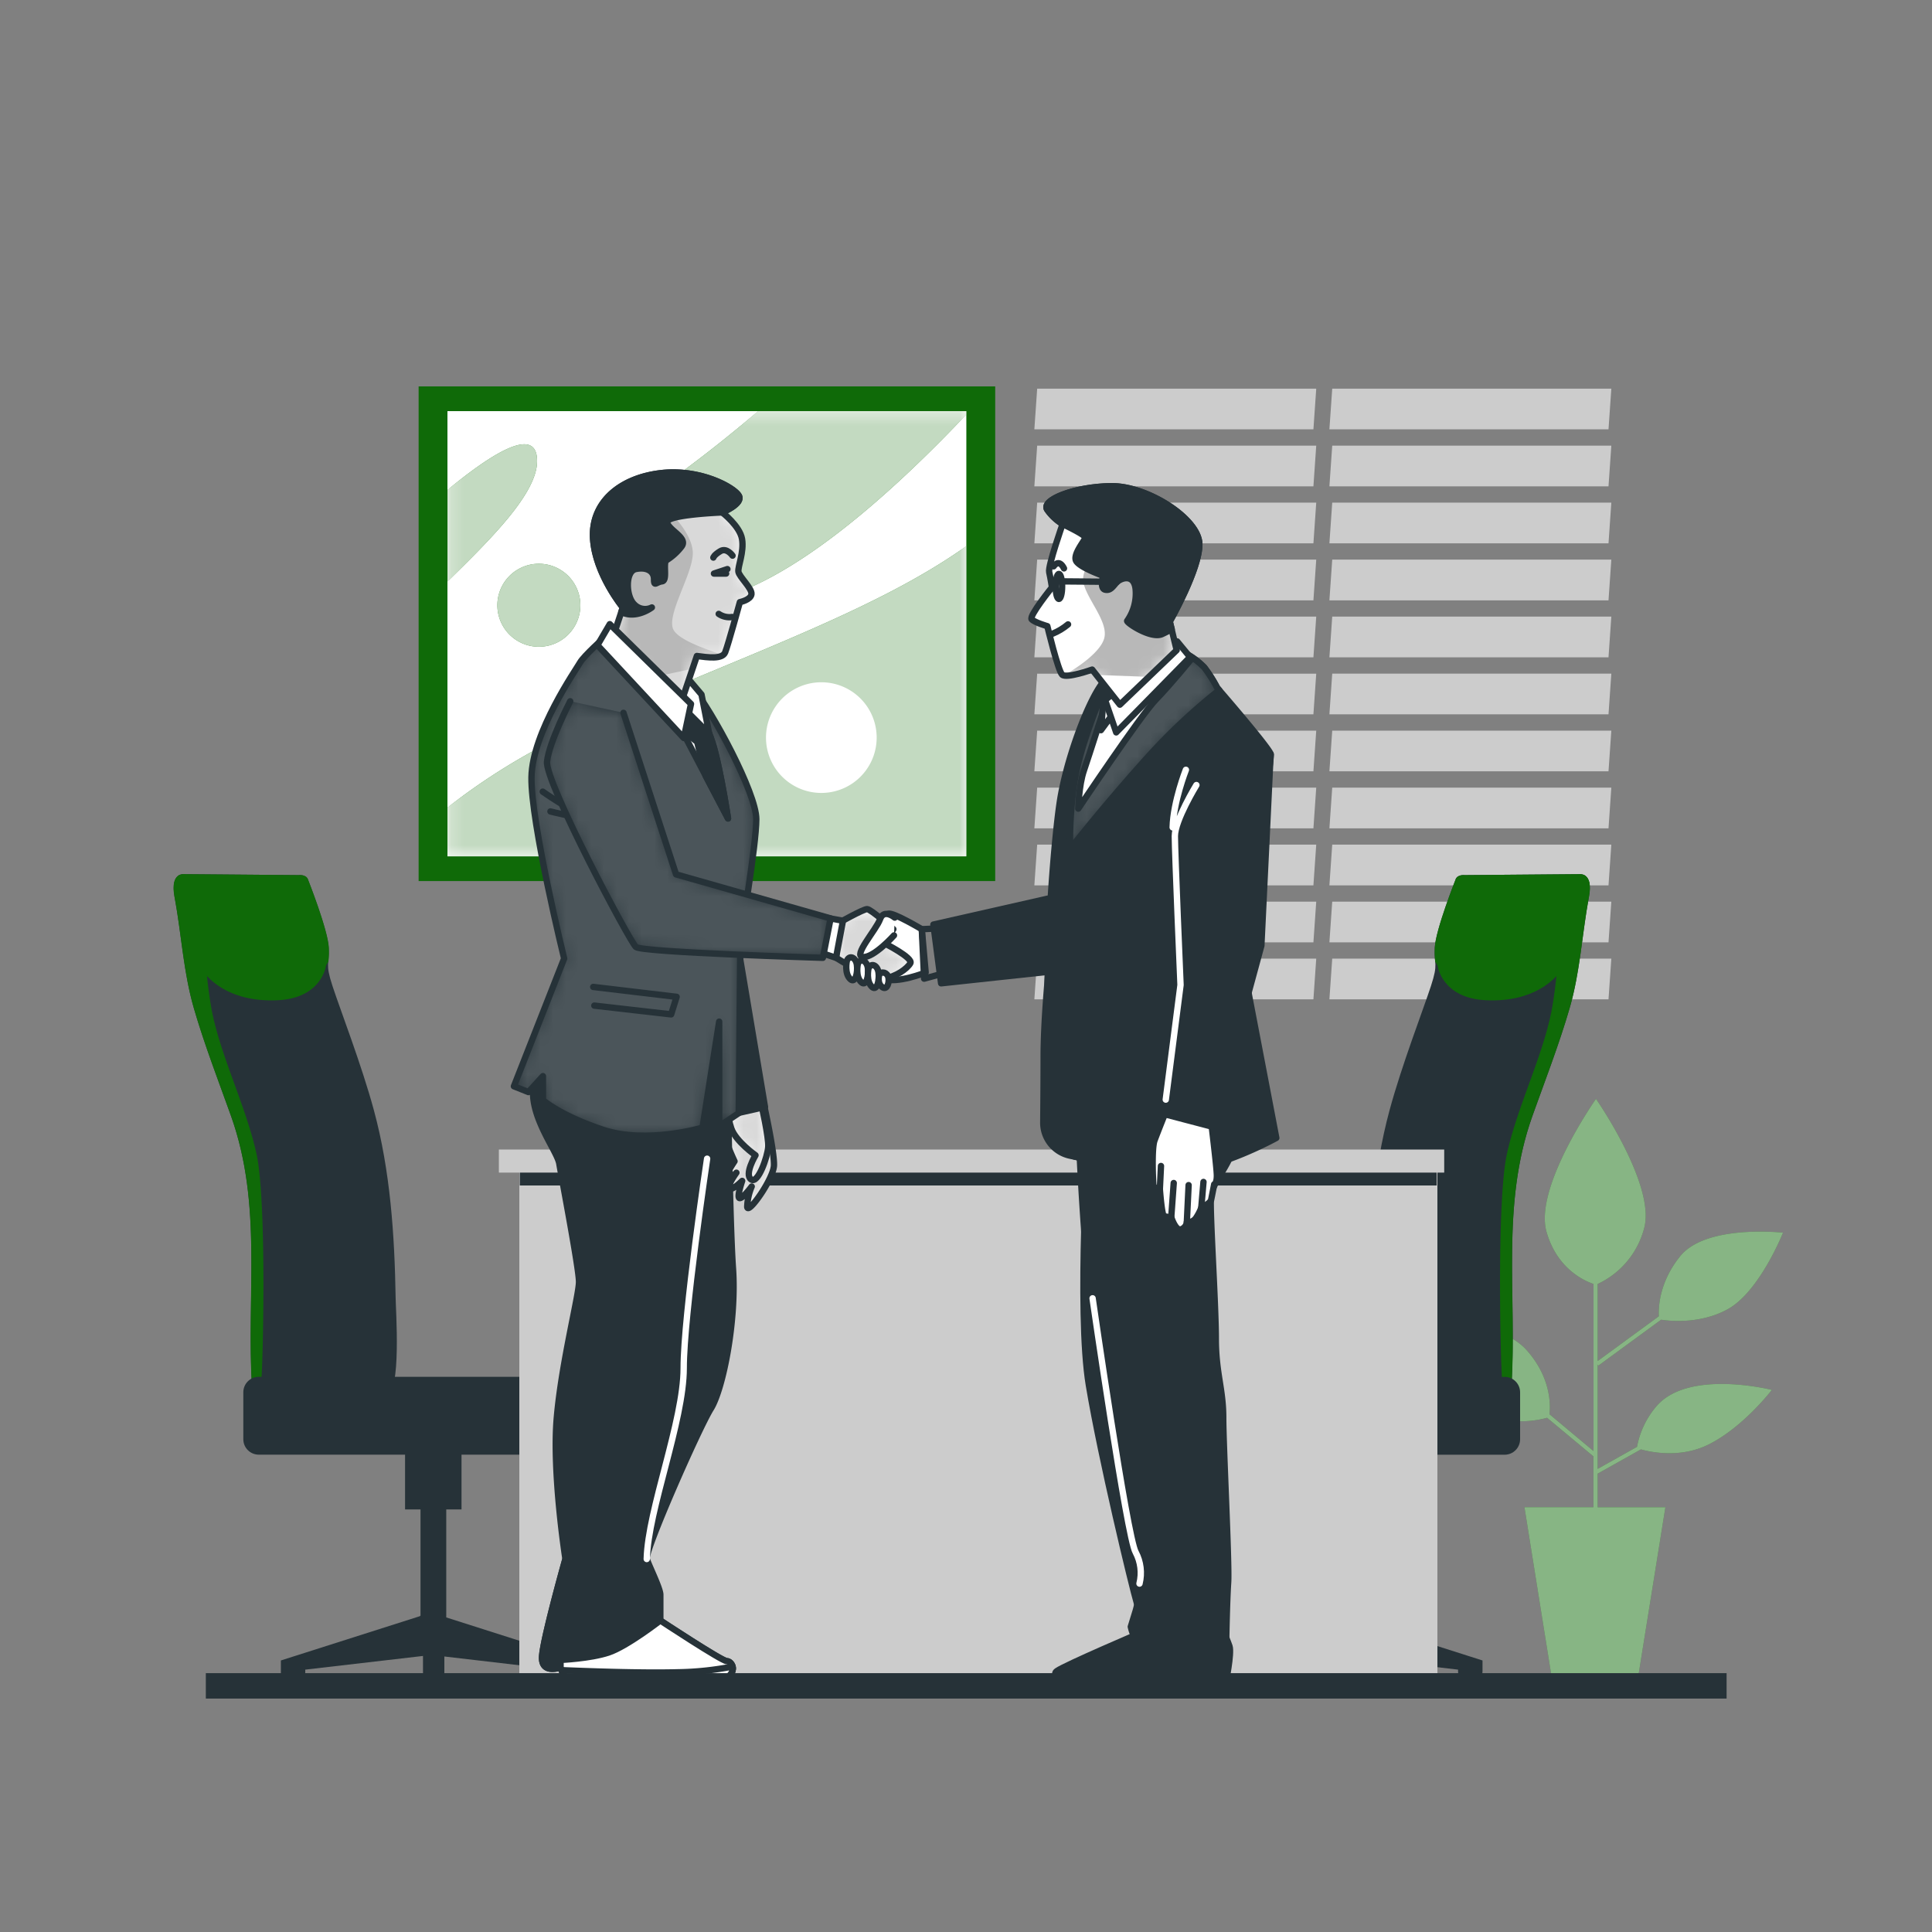 <svg width="152" height="152" fill="none" xmlns="http://www.w3.org/2000/svg"><rect width="100%" height="100%" fill="#808080" stroke="none"/><path d="M103.333 33.777H81.378l.222-3.2h21.955l-.222 3.2ZM103.333 38.262H81.378l.222-3.202h21.955l-.222 3.202ZM103.333 42.748H81.378l.222-3.204h21.955l-.222 3.204ZM103.333 47.233H81.378l.222-3.205h21.955l-.222 3.205ZM103.333 51.716H81.378l.222-3.204h21.955l-.222 3.204ZM103.333 56.2H81.378L81.6 53h21.955l-.222 3.201ZM103.333 60.684H81.378l.222-3.2h21.955l-.222 3.2ZM103.333 65.171H81.378l.222-3.204h21.955l-.222 3.204ZM103.333 69.655H81.378l.222-3.204h21.955l-.222 3.204ZM103.333 74.14H81.378l.222-3.204h21.955l-.222 3.204ZM103.333 78.623H81.378l.222-3.204h21.955l-.222 3.204ZM126.549 33.777h-21.958l.222-3.2h21.958l-.222 3.2ZM126.549 38.262h-21.958l.222-3.202h21.958l-.222 3.202ZM126.549 42.748h-21.958l.222-3.204h21.958l-.222 3.204ZM126.549 47.233h-21.958l.222-3.205h21.958l-.222 3.205ZM126.549 51.716h-21.958l.222-3.204h21.958l-.222 3.204ZM126.549 56.2h-21.958l.222-3.201h21.958l-.222 3.201ZM126.549 60.684h-21.958l.222-3.2h21.958l-.222 3.2ZM126.549 65.171h-21.958l.222-3.204h21.958l-.222 3.204ZM126.549 69.655h-21.958l.222-3.204h21.958l-.222 3.204ZM126.549 74.14h-21.958l.222-3.204h21.958l-.222 3.204ZM126.549 78.623h-21.958l.222-3.204h21.958l-.222 3.204Z" fill="#CCC"/><path d="M78.298 30.4H32.935v38.918h45.363V30.4Z" fill="#0F6A08"/><path d="M76.027 32.346H35.203v35.027h40.824V32.346Z" fill="#fff"/><mask id="a" style="mask-type:luminance" maskUnits="userSpaceOnUse" x="35" y="32" width="42" height="36"><path d="M76.027 32.346H35.203v35.027h40.824V32.346Z" fill="#fff"/></mask><g mask="url(#a)"><path d="M76.027 42.965c-7.341 5.223-17.857 8.688-30.056 14.133a50.253 50.253 0 0 0-10.768 6.438v3.84h40.824V42.965ZM76.027 32.346H59.645a110.37 110.37 0 0 1-6.527 5.168c-9.324 6.837-5.284 13.68 5.907 8.7 5.742-2.55 12.135-8.457 17.002-13.604v-.264ZM42.256 36.274c0-2.855-3.554-.608-7.038 2.261v7.208c3.39-3.326 7.038-6.916 7.038-9.47ZM45.66 47.618a3.265 3.265 0 1 1-6.53 0 3.265 3.265 0 0 1 6.53 0Z" fill="#0F6A08"/><path opacity=".75" d="M76.027 42.965c-7.341 5.223-17.857 8.688-30.056 14.133a50.253 50.253 0 0 0-10.768 6.438v3.84h40.824V42.965ZM76.027 32.346H59.645a110.37 110.37 0 0 1-6.527 5.168c-9.324 6.837-5.284 13.68 5.907 8.7 5.742-2.55 12.135-8.457 17.002-13.604v-.264ZM42.256 36.274c0-2.855-3.554-.608-7.038 2.261v7.208c3.39-3.326 7.038-6.916 7.038-9.47ZM45.66 47.618a3.265 3.265 0 1 1-6.53 0 3.265 3.265 0 0 1 6.53 0Z" fill="#fff"/></g><path d="M68.972 58.031a4.353 4.353 0 1 1-8.707 0 4.353 4.353 0 0 1 8.707 0Z" fill="#fff"/><path d="M130.337 110.619a6.843 6.843 0 0 0-1.544 3.21l-3.098 1.736v-8.208l.061.082 4.934-3.611c.623.097 3.018.371 5.201-.806 2.535-1.365 4.387-6.04 4.387-6.04s-6.044-.684-8.09 1.851c-1.66 2.055-1.717 4.046-1.678 4.724l-4.815 3.523v-6.064a6.698 6.698 0 0 0 3.669-4.43c.876-3.41-3.8-10.132-3.8-10.132s-4.864 6.92-3.9 10.427c.827 2.97 3.04 3.913 3.706 4.132v13.148l-3.466-2.897c.079-.694.143-2.861-1.788-5.032-2.34-2.632-8.575-2.432-8.575-2.432s2.629 5.263 4.864 7.017c1.957 1.52 4.66.912 5.311.726l3.648 3.04v3.998h-5.427l2.216 13.85h6.649l2.222-13.847h-5.329v-2.645l3.405-1.909c.827.231 3.14.705 5.329-.389 2.736-1.365 4.97-4.29 4.97-4.29s-6.527-1.656-9.062 1.268Z" fill="#0F6A08"/><path opacity=".5" d="M130.337 110.619a6.843 6.843 0 0 0-1.544 3.21l-3.098 1.736v-8.208l.061.082 4.934-3.611c.623.097 3.018.371 5.201-.806 2.535-1.365 4.387-6.04 4.387-6.04s-6.044-.684-8.09 1.851c-1.66 2.055-1.717 4.046-1.678 4.724l-4.815 3.523v-6.064a6.698 6.698 0 0 0 3.669-4.43c.876-3.41-3.8-10.132-3.8-10.132s-4.864 6.92-3.9 10.427c.827 2.97 3.04 3.913 3.706 4.132v13.148l-3.466-2.897c.079-.694.143-2.861-1.788-5.032-2.34-2.632-8.575-2.432-8.575-2.432s2.629 5.263 4.864 7.017c1.957 1.52 4.66.912 5.311.726l3.648 3.04v3.998h-5.427l2.216 13.85h6.649l2.222-13.847h-5.329v-2.645l3.405-1.909c.827.231 3.14.705 5.329-.389 2.736-1.365 4.97-4.29 4.97-4.29s-6.527-1.656-9.062 1.268Z" fill="#fff"/><path d="m124.193 68.774-8.947.076s-.608-.076-.738.368c0 0-1.554 3.921-1.627 5.326-.073 1.404.304 1.182-.304 3.04-.608 1.857-2.292 6.21-3.253 9.761-1.292 4.77-1.629 9.835-1.711 14.759 0 .791-.486 7.6.745 7.6 1.021 0 10.436 1.25 10.549-.565.453-7.235-.855-14.303 1.656-21.338.976-2.736 2.095-5.618 2.925-8.475.83-2.858.973-5.831 1.52-8.755.368-2.02-.815-1.797-.815-1.797Z" fill="#263238"/><path d="M125.072 69.661c-.088-1.033-.879-.887-.879-.887l-8.947.076s-.608-.076-.738.368c0 0-1.554 3.921-1.627 5.326-.022.37-.012.743.031 1.112l.188.304s.304 2.587 3.846 2.736c3.541.15 5.548-1.48 6.286-3.04.739-1.56 1.037-4.067 1.627-5.548.063-.152.134-.301.213-.447Z" fill="#0F6A08"/><path d="M122.995 72.55c-.608 2.161-.24 2.76-.839 6.48-.599 3.722-2.76 7.905-3.602 11.763-.842 3.857-.477 17.401-.359 18.002.047.319.065.642.052.964.404-.152.647-.359.666-.641.453-7.236-.855-14.303 1.656-21.338.976-2.736 2.095-5.618 2.925-8.476.83-2.857.973-5.83 1.52-8.755.228-1.216-.131-1.614-.444-1.733a16.12 16.12 0 0 0-1.575 3.733Z" fill="#0F6A08"/><path d="m105.713 127.157-.061-.049v-8.354h1.201v-5.28h-4.438v5.28h1.197v8.497l-10.621 3.386v.84a.961.961 0 0 0 1.92 0v-.119l8.884-1.034v1.274a.838.838 0 0 0 1.432.593.839.839 0 0 0 .246-.593v-1.316l9.241 1.076v.119a.962.962 0 0 0 1.64.679.962.962 0 0 0 .282-.679v-.84l-10.923-3.48Z" fill="#263238"/><path d="M118.378 108.324H91.999c-.671 0-1.215.545-1.215 1.216v3.694c0 .671.544 1.216 1.215 1.216h26.379c.671 0 1.216-.545 1.216-1.216v-3.694c0-.671-.545-1.216-1.216-1.216ZM14.543 68.774l8.947.076s.608-.076.742.368c0 0 1.553 3.921 1.626 5.326.073 1.404-.304 1.182.304 3.04.608 1.857 2.292 6.21 3.253 9.761 1.295 4.77 1.63 9.835 1.712 14.759 0 .791.486 7.6-.745 7.6-1.019 0-10.434 1.25-10.549-.565-.45-7.235.854-14.303-1.657-21.338-.976-2.736-2.094-5.618-2.921-8.475-.827-2.858-.973-5.831-1.52-8.755-.359-2.02.808-1.797.808-1.797Z" fill="#263238"/><path d="M13.68 69.661c.088-1.033.876-.887.876-.887l8.946.076s.608-.076.742.368c0 0 1.553 3.921 1.626 5.326.02.37.009.743-.033 1.112l-.189.304s-.303 2.587-3.845 2.736c-3.542.15-5.557-1.48-6.299-3.043-.742-1.562-1.034-4.067-1.626-5.548a4.17 4.17 0 0 0-.198-.444Z" fill="#0F6A08"/><path d="M15.741 72.55c.608 2.161.24 2.76.84 6.48.598 3.722 2.762 7.905 3.602 11.763.839 3.857.489 17.401.358 18.002-.045.32-.063.642-.051.964-.402-.152-.648-.359-.666-.641-.45-7.236.854-14.303-1.657-21.338-.976-2.736-2.095-5.618-2.921-8.476-.827-2.857-.973-5.83-1.52-8.755-.225-1.216.133-1.614.443-1.733a15.957 15.957 0 0 1 1.572 3.733Z" fill="#0F6A08"/><path d="m33.023 127.157.061-.049v-8.354h-1.216v-5.28h4.442v5.28h-1.201v8.497l10.622 3.386v.84a.961.961 0 0 1-1.922 0v-.119l-8.849-1.034v1.274a.843.843 0 0 1-1.681 0v-1.316l-9.263 1.076v.119a.954.954 0 0 1-.261.713.967.967 0 0 1-.698.301.956.956 0 0 1-.902-.631.954.954 0 0 1-.057-.383v-.84l10.925-3.48Z" fill="#263238"/><path d="M20.359 114.446h26.378c.671 0 1.216-.544 1.216-1.216v-3.693c0-.672-.545-1.216-1.216-1.216H20.359c-.672 0-1.216.544-1.216 1.216v3.693c0 .672.544 1.216 1.216 1.216Z" fill="#263238"/><path d="M113.088 91.121h-72.23v41.514h72.23V91.121Z" fill="#CCC"/><path d="M113.033 92.118H40.894v1.15h72.139v-1.15Z" fill="#263238"/><path d="M113.623 90.44H39.249v1.814h74.374V90.44Z" fill="#CCC"/><path d="M60.089 86.834s.85 3.803.802 4.864c-.048 1.06-2.052 3.903-2.103 3.253a4.438 4.438 0 0 1 .352-1.602s-.702.951-.951.912c-.25-.04.2-1.353.2-1.353s-.75.75-1.003.608c-.252-.143.55-1.253.55-1.253s-.912.952-.948.651c-.037-.301.8-1.55.8-1.55s-.852-1.803-.913-2.554c.006-.525.18-1.033.499-1.45l2.715-.526Z" fill="#fff"/><mask id="b" style="mask-type:luminance" maskUnits="userSpaceOnUse" x="56" y="86" width="5" height="10"><path d="M60.089 86.834s.85 3.803.802 4.864c-.048 1.06-2.052 3.903-2.103 3.253a4.438 4.438 0 0 1 .352-1.602s-.702.951-.951.912c-.25-.04.2-1.353.2-1.353s-.75.75-1.003.608c-.252-.143.55-1.253.55-1.253s-.912.952-.948.651c-.037-.301.8-1.55.8-1.55s-.852-1.803-.913-2.554c.006-.525.18-1.033.499-1.45l2.715-.526Z" fill="#fff"/></mask><g mask="url(#b)"><path d="M60.089 86.834s.85 3.803.802 4.864c-.048 1.06-2.052 3.903-2.103 3.253a4.438 4.438 0 0 1 .352-1.602s-.702.951-.951.912c-.25-.04.2-1.353.2-1.353s-.75.75-1.003.608c-.252-.143.55-1.253.55-1.253s-.912.952-.948.651c-.037-.301.8-1.55.8-1.55s-.852-1.803-.913-2.554c.006-.525.18-1.033.499-1.45l2.715-.526Z" fill="#D9D9D9"/></g><path d="M60.089 86.834s.85 3.803.802 4.864c-.048 1.06-2.052 3.903-2.103 3.253a4.438 4.438 0 0 1 .352-1.602s-.702.951-.951.912c-.25-.04.2-1.353.2-1.353s-.75.75-1.003.608c-.252-.143.55-1.253.55-1.253s-.912.952-.948.651c-.037-.301.8-1.55.8-1.55s-.852-1.803-.913-2.554c.006-.525.18-1.033.499-1.45l2.715-.526Z" stroke="#263238" stroke-width=".5" stroke-linecap="round" stroke-linejoin="round"/><path d="M59.888 86.834s.608 2.654.553 3.405c-.054.75-.802 2.952-1.352 2.55-.55-.4.35-1.9.35-1.9s-1.545-1.085-1.9-2.103c-.357-1.019-.153-1.45-.153-1.45l2.502-.502Z" fill="#fff"/><mask id="c" style="mask-type:luminance" maskUnits="userSpaceOnUse" x="57" y="86" width="4" height="7"><path d="M59.888 86.834s.608 2.654.553 3.405c-.054.75-.802 2.952-1.352 2.55-.55-.4.35-1.9.35-1.9s-1.545-1.085-1.9-2.103c-.357-1.019-.153-1.45-.153-1.45l2.502-.502Z" fill="#fff"/></mask><g mask="url(#c)"><path d="M59.888 86.834s.608 2.654.553 3.405c-.054.75-.802 2.952-1.352 2.55-.55-.4.35-1.9.35-1.9s-1.545-1.085-1.9-2.103c-.357-1.019-.153-1.45-.153-1.45l2.502-.502Z" fill="#D9D9D9"/></g><path d="M59.888 86.834s.608 2.654.553 3.405c-.054.75-.802 2.952-1.352 2.55-.55-.4.35-1.9.35-1.9s-1.545-1.085-1.9-2.103c-.357-1.019-.153-1.45-.153-1.45l2.502-.502Z" stroke="#263238" stroke-width=".5" stroke-linecap="round" stroke-linejoin="round"/><path d="m58.055 74.397 2.13 12.692-3.003.678-3.003-9.785 3.876-3.585Z" fill="#263238" stroke="#263238" stroke-width=".5" stroke-linecap="round" stroke-linejoin="round"/><path d="M57.182 80.599s.195 15.115.484 19.185c.289 4.071-.775 9.497-1.742 11.048-.967 1.55-5.235 11.248-5.04 11.822.194.575 1.067 2.326 1.067 2.809v2.034s4.842 3.198 5.231 3.198c.39 0 .873.775-.097 1.359s-11.822.581-12.306.191a2.346 2.346 0 0 1-.678-1.064s-1.55.581-1.453-.872c.097-1.453 1.84-7.655 1.84-7.655s-1.065-6.785-.678-11.144c.386-4.36 1.744-9.595 1.744-10.659s-1.355-8.14-1.55-9.302c-.194-1.161-3.003-4.46-1.745-7.074 1.259-2.615 2.228-6.785 2.617-7.074.39-.29 5.621-.487 7.753 0 2.13.486 4.456.483 4.553 3.198Z" fill="#263238" stroke="#263238" stroke-width=".5" stroke-linecap="round" stroke-linejoin="round"/><path d="M47.576 50.132s-1.657 1.484-1.943 1.998c-.285.513-3.763 5.472-3.82 9.016-.059 3.545 2.571 14.264 2.571 14.264l-3.952 10.053 1.143.456 1.14-1.255v1.885s1.313 1.197 4.736 2.337c3.423 1.14 7.82-.17 7.82-.17l1.31-8.342v8.23l1.54-1.028.125-13.704s1.256-7.36 1.256-9.424c0-2.064-3.48-8.512-5.022-10.385-1.541-1.873-4.11-3.423-4.864-3.995-.754-.571-2.04.064-2.04.064Z" fill="#263238"/><mask id="d" style="mask-type:luminance" maskUnits="userSpaceOnUse" x="40" y="49" width="20" height="41"><path d="M47.576 50.132s-1.657 1.484-1.943 1.998c-.285.513-3.763 5.472-3.82 9.016-.059 3.545 2.571 14.264 2.571 14.264l-3.952 10.053 1.143.456 1.14-1.255v1.885s1.313 1.197 4.736 2.337c3.423 1.14 7.82-.17 7.82-.17l1.31-8.342v8.23l1.54-1.028.125-13.704s1.256-7.36 1.256-9.424c0-2.064-3.48-8.512-5.022-10.385-1.541-1.873-4.11-3.423-4.864-3.995-.754-.571-2.04.064-2.04.064Z" fill="#fff"/></mask><g mask="url(#d)"><path opacity=".17" d="M47.576 50.132s-1.657 1.484-1.943 1.998c-.285.513-3.763 5.472-3.82 9.016-.059 3.545 2.571 14.264 2.571 14.264l-3.952 10.053 1.143.456 1.14-1.255v1.885s1.313 1.197 4.736 2.337c3.423 1.14 7.82-.17 7.82-.17l1.31-8.342v8.23l1.54-1.028.125-13.704s1.256-7.36 1.256-9.424c0-2.064-3.48-8.512-5.022-10.385-1.541-1.873-4.11-3.423-4.864-3.995-.754-.571-2.04.064-2.04.064Z" fill="#fff"/><path d="M42.7 62.283s2.073 1.468 3.453 1.985M43.305 63.84s2.331.608 3.538.608M46.673 77.647l6.56.779-.431 1.38-6.044-.69" stroke="#263238" stroke-width=".5" stroke-linecap="round" stroke-linejoin="round"/></g><path d="M47.576 50.132s-1.657 1.484-1.943 1.998c-.285.513-3.763 5.472-3.82 9.016-.059 3.545 2.571 14.264 2.571 14.264l-3.952 10.053 1.143.456 1.14-1.255v1.885s1.313 1.197 4.736 2.337c3.423 1.14 7.82-.17 7.82-.17l1.31-8.342v8.23l1.54-1.028.125-13.704s1.256-7.36 1.256-9.424c0-2.064-3.48-8.512-5.022-10.385-1.541-1.873-4.11-3.423-4.864-3.995-.754-.571-2.04.064-2.04.064Z" stroke="#263238" stroke-width=".5" stroke-linecap="round" stroke-linejoin="round"/><path d="m47.233 50.464 6.335 6.849 3.709 7.077s-.8-5.25-1.484-6.688c-.684-1.438-3.766-5-4.113-5.8-.347-.8-4.447-1.438-4.447-1.438Z" fill="#fff" stroke="#263238" stroke-width=".5" stroke-linecap="round" stroke-linejoin="round"/><path d="m55.523 61.052 1.754 3.344s-.544-3.578-1.122-5.63l-.362-1.048a18.988 18.988 0 0 0-1.648-2.433l-.994-.197.417 2.237 1.283 1.05.672 2.677Z" fill="#263238" stroke="#263238" stroke-width=".5" stroke-linecap="round" stroke-linejoin="round"/><path d="m53.832 53.045.329.38 1.03 1.216.608 3.089-2.642-2.636s.347-1.59.675-2.05Z" fill="#fff" stroke="#263238" stroke-width=".5" stroke-linecap="round" stroke-linejoin="round"/><path d="M56.82 40.316s1.387 1.064 1.56 2.092c.173 1.027-.343 2.17-.286 2.569.058.398 1.083 1.313 1.028 1.769-.055.456-.912.626-.912.626s-.93 3.387-1.158 3.952c-.228.566-1.371.398-2.226.286l-1.54 4.56-5.084-5.98.8-2.398s-2.168-2.624-2.341-5.42c-.173-2.797 2.055-4.737 5.25-5.135 3.195-.398 5.88 1.14 6.22 1.77.34.628-1.31 1.31-1.31 1.31Z" fill="#fff"/><mask id="e" style="mask-type:luminance" maskUnits="userSpaceOnUse" x="46" y="37" width="14" height="20"><path d="M56.82 40.316s1.387 1.064 1.56 2.092c.173 1.027-.343 2.17-.286 2.569.058.398 1.083 1.313 1.028 1.769-.055.456-.912.626-.912.626s-.93 3.387-1.158 3.952c-.228.566-1.371.398-2.226.286l-1.54 4.56-5.084-5.98.8-2.398s-2.168-2.624-2.341-5.42c-.173-2.797 2.055-4.737 5.25-5.135 3.195-.398 5.88 1.14 6.22 1.77.34.628-1.31 1.31-1.31 1.31Z" fill="#fff"/></mask><g mask="url(#e)"><path d="M56.82 40.316s1.387 1.064 1.56 2.092c.173 1.027-.343 2.17-.286 2.569.058.398 1.083 1.313 1.028 1.769-.055.456-.912.626-.912.626s-.93 3.387-1.158 3.952c-.228.566-1.371.398-2.226.286l-1.54 4.56-5.084-5.98.8-2.398s-2.168-2.624-2.341-5.42c-.173-2.797 2.055-4.737 5.25-5.135 3.195-.398 5.88 1.14 6.22 1.77.34.628-1.31 1.31-1.31 1.31Z" fill="#D9D9D9"/><path d="M50.899 53.37c.857-.173 2.295-.471 3.59-.763l.334-.991c.712.094 1.624.228 2.037-.061-.973-.401-3.38-1.104-3.873-2.006-.608-1.122 1.52-4.387 1.52-6.02 0-1.632-2.04-3.468-2.04-3.468-.982-.934-2.772-1.216-4.362-1.216a4.28 4.28 0 0 0-1.453 3.541c.173 2.797 2.34 5.42 2.34 5.42l-.799 2.4L50.9 53.37Z" fill="#B8B8B8"/></g><path d="M56.82 40.316s1.387 1.064 1.56 2.092c.173 1.027-.343 2.17-.286 2.569.058.398 1.083 1.313 1.028 1.769-.055.456-.912.626-.912.626s-.93 3.387-1.158 3.952c-.228.566-1.371.398-2.226.286l-1.54 4.56-5.084-5.98.8-2.398s-2.168-2.624-2.341-5.42c-.173-2.797 2.055-4.737 5.25-5.135 3.195-.398 5.88 1.14 6.22 1.77.34.628-1.31 1.31-1.31 1.31Z" stroke="#263238" stroke-width=".5" stroke-linecap="round" stroke-linejoin="round"/><path d="M56.82 40.316s1.654-.684 1.31-1.31c-.343-.626-3.024-2.17-6.219-1.77-3.195.402-5.42 2.338-5.25 5.135.17 2.797 2.34 5.42 2.34 5.42l-.12.365c1.182.578 2.404-.365 2.404-.365a1.176 1.176 0 0 1-1.371-.228c-.684-.626-.742-2.623.115-2.796.858-.174 1.426.173 1.426.8 0 .625.17.227.63.17.458-.058.054-1.426.34-1.654a4.468 4.468 0 0 0 1.198-1.086c.513-.684-.97-1.252-1.14-1.881-.17-.63 4.338-.8 4.338-.8Z" fill="#263238" stroke="#263238" stroke-width=".5" stroke-linecap="round" stroke-linejoin="round"/><path d="m57.228 44.773-1.058.352h.958M57.632 43.715s-.453-.654-.957-.353c-.505.301-.553.505-.553.505M56.544 48.299c.31.211.687.298 1.058.243" stroke="#263238" stroke-width=".5" stroke-linecap="round" stroke-linejoin="round"/><path d="m47.974 49.105 6.39 6.277-.568 2.681-6.791-7.305.97-1.654ZM72.522 73.106s-2.25-1.338-2.614-1.216c-.365.121-3.891 2.675-3.648 3.283.243.608 2.128 1.398 3.222 1.824 1.095.425 3.344-.487 3.344-.487l-.304-3.404Z" fill="#fff" stroke="#263238" stroke-width=".5" stroke-linecap="round" stroke-linejoin="round"/><path d="M65.968 72.619s1.946-1.095 2.25-1.095c.304 0 2.067 1.581 2.067 1.581l-.73 1.095s2.31 1.155 2.067 1.58c-.243.426-1.155 1.095-2.128 1.216-.972.122-3.708-1.641-3.708-1.641l.182-2.736Z" fill="#fff"/><mask id="f" style="mask-type:luminance" maskUnits="userSpaceOnUse" x="65" y="71" width="7" height="7"><path d="M65.968 72.619s1.946-1.095 2.25-1.095c.304 0 2.067 1.581 2.067 1.581l-.73 1.095s2.31 1.155 2.067 1.58c-.243.426-1.155 1.095-2.128 1.216-.972.122-3.708-1.641-3.708-1.641l.182-2.736Z" fill="#fff"/></mask><g mask="url(#f)"><path d="M65.968 72.619s1.946-1.095 2.25-1.095c.304 0 2.067 1.581 2.067 1.581l-.73 1.095s2.31 1.155 2.067 1.58c-.243.426-1.155 1.095-2.128 1.216-.972.122-3.708-1.641-3.708-1.641l.182-2.736Z" fill="#D9D9D9"/></g><path d="M65.968 72.619s1.946-1.095 2.25-1.095c.304 0 2.067 1.581 2.067 1.581l-.73 1.095s2.31 1.155 2.067 1.58c-.243.426-1.155 1.095-2.128 1.216-.972.122-3.708-1.641-3.708-1.641l.182-2.736Z" stroke="#263238" stroke-width=".5" stroke-linecap="round" stroke-linejoin="round"/><path d="m64.618 72.133 1.703.304-.548 2.918-1.459-.486.304-2.736Z" fill="#fff" stroke="#263238" stroke-width=".5" stroke-linecap="round" stroke-linejoin="round"/><path d="M44.861 55.17s-1.641 3.161-1.824 4.742c-.182 1.581 6.506 14.167 6.992 14.592.487.426 14.71.852 14.71.852l.609-3.101-12.16-3.466-4.135-12.707" fill="#263238"/><mask id="g" style="mask-type:luminance" maskUnits="userSpaceOnUse" x="43" y="55" width="23" height="21"><path d="M44.861 55.17s-1.641 3.161-1.824 4.742c-.182 1.581 6.506 14.167 6.992 14.592.487.426 14.71.852 14.71.852l.609-3.101-12.16-3.466-4.135-12.707" fill="#fff"/></mask><g mask="url(#g)"><path opacity=".17" d="M44.861 55.17s-1.641 3.161-1.824 4.742c-.182 1.581 6.506 14.167 6.992 14.592.487.426 14.71.852 14.71.852l.609-3.101-12.16-3.466-4.135-12.707" fill="#fff"/></g><path d="M44.861 55.17s-1.641 3.161-1.824 4.742c-.182 1.581 6.506 14.167 6.992 14.592.487.426 14.71.852 14.71.852l.609-3.101-12.16-3.466-4.135-12.707" stroke="#263238" stroke-width=".5" stroke-linecap="round" stroke-linejoin="round"/><path d="M70.394 72.193s-.85-.73-1.155.122c-.304.851-2.189 2.918-1.338 2.98.852.06 2.433-1.703 2.433-1.703" fill="#fff"/><path d="M70.394 72.193s-.85-.73-1.155.122c-.304.851-2.189 2.918-1.338 2.98.852.06 2.433-1.703 2.433-1.703" stroke="#263238" stroke-width=".5" stroke-linecap="round" stroke-linejoin="round"/><path d="M66.625 75.599s-.22 1.024.304 1.459c.367.304.574-.547.486-1.155-.088-.608-.608-.79-.79-.304Z" fill="#fff" stroke="#263238" stroke-width=".5" stroke-linecap="round" stroke-linejoin="round"/><path d="M67.488 75.842s-.219 1.024.304 1.459c.368.304.575-.547.486-1.155-.088-.608-.62-.79-.79-.304Z" fill="#fff" stroke="#263238" stroke-width=".5" stroke-linecap="round" stroke-linejoin="round"/><path d="M68.327 76.206s-.219 1.025.304 1.46c.368.303.575-.548.486-1.156-.088-.608-.608-.79-.79-.304Z" fill="#fff" stroke="#263238" stroke-width=".5" stroke-linecap="round" stroke-linejoin="round"/><path d="M69.17 76.702s-.201.69.279.982c.337.207.529-.368.447-.778-.082-.41-.56-.532-.727-.204Z" fill="#fff" stroke="#263238" stroke-width=".5" stroke-linecap="round" stroke-linejoin="round"/><path d="m72.522 73.106.183 3.89 1.337-.364-.304-3.587-1.216.06Z" stroke="#263238" stroke-width=".5" stroke-linecap="round" stroke-linejoin="round"/><path d="m73.434 72.74.608 4.622 10.154-1.095.243-6.019-11.005 2.493Z" fill="#263238" stroke="#263238" stroke-width=".5" stroke-linecap="round" stroke-linejoin="round"/><path d="M55.632 91.16s-1.842 12.306-1.842 16.474c0 4.168-2.81 11.145-2.907 15.021" stroke="#fff" stroke-width=".5" stroke-linecap="round" stroke-linejoin="round"/><path d="M44.78 132.24c.483.389 11.335.389 12.305-.192.97-.58.483-1.359.097-1.359s-5.231-3.198-5.231-3.198-2.618 2.037-4.071 2.52c-1.453.484-3.779.581-3.779.581v.584c.125.41.36.778.678 1.064Z" fill="#fff" stroke="#263238" stroke-width=".5" stroke-linecap="round" stroke-linejoin="round"/><path d="M57.085 132.055c.51-.304.608-.669.547-.94a23.898 23.898 0 0 1-4.326.453c-2.927.079-7.533-.1-9.12-.167.132.327.34.617.608.845.469.389 11.321.389 12.291-.191Z" fill="#fff" stroke="#263238" stroke-width=".5" stroke-linecap="round" stroke-linejoin="round"/><path d="m43.819 131.257.282-.659.386-7.944s-1.745 6.202-1.839 7.655c-.073 1.058.73 1.037 1.17.948ZM85.67 88.737s-.966 14.44 0 20.253c.967 5.812 3.402 15.893 3.779 17.151.237.752.34 1.539.304 2.326l5.426.775s-1.647-19.088-1.647-21.316c0-2.229 1.842-18.897 1.842-18.897l-9.704-.292Z" fill="#263238" stroke="#263238" stroke-width=".5" stroke-linecap="round" stroke-linejoin="round"/><path d="M89.74 128.467s-5.909 2.52-6.59 3.003c-.68.484 1.456 1.165 4.07 1.165 2.615 0 5.236-.304 5.236-.304l1.063-.581.098.678h2.809s.486-2.326.304-2.906c-.138-.398-.3-.786-.484-1.165l-6.505.11Z" fill="#263238" stroke="#263238" stroke-width=".5" stroke-linecap="round" stroke-linejoin="round"/><path d="M84.798 87.576s.486 13.856 1.647 18.799c1.162 4.943 3.199 16.958 3.199 18.216.007.72-.09 1.437-.29 2.128l-.388 1.265a3.9 3.9 0 0 0 .304.872s2.517.581 4.164.581a10.947 10.947 0 0 0 3.04-.459s.052-3.04.15-4.484c.097-1.444-.387-10.756-.387-12.984 0-2.228-.583-3.49-.583-6.202 0-2.711-.484-9.98-.386-11.144.097-1.165 1.453-2.432 1.745-3.876.291-1.444.58-3.004.58-3.004l-12.795.292Z" fill="#263238" stroke="#263238" stroke-width=".5" stroke-linecap="round" stroke-linejoin="round"/><path d="M85.959 102.144s2.709 18.79 3.387 19.975c.404.757.512 1.637.304 2.469" stroke="#fff" stroke-width=".5" stroke-linecap="round" stroke-linejoin="round"/><path d="M82.472 76.626s-.362 3.706-.362 6.539c0 1.58-.015 3.648-.03 5.144a2.651 2.651 0 0 0 2.128 2.617c.636.14 1.285.218 1.936.234l-2.276-14.1s-1.031-1.741-1.396-.434Z" fill="#263238" stroke="#263238" stroke-width=".5" stroke-linecap="round" stroke-linejoin="round"/><path d="M93.23 51.376a6.082 6.082 0 0 1 1.502 1.115c.388.51.732 1.052 1.028 1.62 0 0 4.12 4.749 4.216 5.232.098.484-2.325 15.748-2.325 15.748l2.76 14.437s-4.456 2.471-7.85 2.617c-2.386.103-5.976-.66-7.903-1.122a1.878 1.878 0 0 1-1.438-1.66c-.189-2.03-.541-6.08-.748-9.913-.237-4.454.438-13.276.912-16.377.474-3.1 1.988-7.314 3.15-9.059 1.16-1.745 4.362-3.55 6.697-2.638Z" fill="#263238" stroke="#263238" stroke-width=".5" stroke-linecap="round" stroke-linejoin="round"/><path d="M95.76 54.111a11.288 11.288 0 0 0-1.015-1.599 6.081 6.081 0 0 0-1.502-1.115c-1.934-.764-4.463.343-5.931 1.742-.195.431-1.727 3.927-2.453 6.785-.776 3.04-.678 6.882-.678 6.882s2.568-3.295 6.055-7.171a46.24 46.24 0 0 1 5.685-5.341l-.161-.183Z" fill="#263238"/><mask id="h" style="mask-type:luminance" maskUnits="userSpaceOnUse" x="84" y="51" width="12" height="16"><path d="M95.76 54.111a11.288 11.288 0 0 0-1.015-1.599 6.081 6.081 0 0 0-1.502-1.115c-1.934-.764-4.463.343-5.931 1.742-.195.431-1.727 3.927-2.453 6.785-.776 3.04-.678 6.882-.678 6.882s2.568-3.295 6.055-7.171a46.24 46.24 0 0 1 5.685-5.341l-.161-.183Z" fill="#fff"/></mask><g mask="url(#h)"><path opacity=".17" d="M95.76 54.111a11.288 11.288 0 0 0-1.015-1.599 6.081 6.081 0 0 0-1.502-1.115c-1.934-.764-4.463.343-5.931 1.742-.195.431-1.727 3.927-2.453 6.785-.776 3.04-.678 6.882-.678 6.882s2.568-3.295 6.055-7.171a46.24 46.24 0 0 1 5.685-5.341l-.161-.183Z" fill="#fff"/></g><path d="M95.76 54.111a11.288 11.288 0 0 0-1.015-1.599 6.081 6.081 0 0 0-1.502-1.115c-1.934-.764-4.463.343-5.931 1.742-.195.431-1.727 3.927-2.453 6.785-.776 3.04-.678 6.882-.678 6.882s2.568-3.295 6.055-7.171a46.24 46.24 0 0 1 5.685-5.341l-.161-.183Z" stroke="#263238" stroke-width=".5" stroke-linecap="round" stroke-linejoin="round"/><path d="M86.98 55.367s-1.31 4.107-1.708 5.268c-.398 1.162-.438 2.983-.438 2.983s4.907-7.342 6.105-8.576c1.197-1.235 2.763-3.162 2.763-3.162l-1.055-.304-5.666 3.791Z" fill="#fff" stroke="#263238" stroke-width=".5" stroke-linecap="round" stroke-linejoin="round"/><path d="M87.342 53.878s-.58 1.708-.58 1.824c0 .115-.146 1.745-.146 1.745l2.07-2.8-1.344-.77Z" fill="#fff" stroke="#263238" stroke-width=".5" stroke-linecap="round" stroke-linejoin="round"/><path d="m92.61 50.464-5.666 4.615.873 2.541 5.812-5.922-1.018-1.234ZM91.878 87.065s-.806 2.004-1.046 2.66c-.24.657-.118 3.229-.088 3.5.03.27.508.328.508.328s.149 2.06.328 2.128c.186.046.377.076.569.088 0 0 .328 1.049.747.957a.68.68 0 0 0 .478-.568.79.79 0 0 0 .717-.328c.17-.251.312-.522.42-.806 0 0 .717-.359.775-.63.058-.27.24-1.215.24-1.215s.21-.06.21-.687c0-.626-.478-4.484-.478-4.484l-3.38-.943Z" fill="#fff" stroke="#263238" stroke-width=".5" stroke-linecap="round" stroke-linejoin="round"/><path d="m91.252 93.552.088-1.818M92.148 95.763l.195-2.69M93.374 96.152l.14-2.913M94.51 95.018l.174-2.028" stroke="#263238" stroke-width=".5" stroke-linecap="round" stroke-linejoin="round"/><path d="m97.785 58.022 2.18 1.307-.727 15.069-3.876 14.242-3.682-.966 1.162-11.248-.581-11.337s.824-2.641 2.712-4.094" fill="#263238"/><path d="m97.785 58.022 2.18 1.307-.727 15.069-3.876 14.242-3.682-.966 1.162-11.248-.581-11.337s.824-2.641 2.712-4.094" stroke="#263238" stroke-width=".5" stroke-linecap="round" stroke-linejoin="round"/><path d="M93.3 60.565s-.99 2.518-1.039 4.53M94.127 61.764s-1.696 2.77-1.696 4.022c0 1.252.447 11.704.447 11.704l-1.161 9.022" stroke="#fff" stroke-width=".5" stroke-linecap="round" stroke-linejoin="round"/><path d="M83.6 41.231s-1.164 3.308-1.055 3.782c.11.474.219 1.198.219 1.198s-1.824 2.253-1.599 2.508c.225.255 1.234.544 1.234.544s.836 3.49 1.165 3.815c.328.326 2.362-.398 2.362-.398l2.18 2.76 4.468-4.286-.544-2.253s2.362-4.143 2.326-6.107c-.037-1.964-4.068-4.578-6.94-4.542-2.874.037-5.56 1.092-5.017 1.855.32.452.73.834 1.201 1.124Z" fill="#fff"/><mask id="i" style="mask-type:luminance" maskUnits="userSpaceOnUse" x="81" y="38" width="14" height="18"><path d="M83.6 41.231s-1.164 3.308-1.055 3.782c.11.474.219 1.198.219 1.198s-1.824 2.253-1.599 2.508c.225.255 1.234.544 1.234.544s.836 3.49 1.165 3.815c.328.326 2.362-.398 2.362-.398l2.18 2.76 4.468-4.286-.544-2.253s2.362-4.143 2.326-6.107c-.037-1.964-4.068-4.578-6.94-4.542-2.874.037-5.56 1.092-5.017 1.855.32.452.73.834 1.201 1.124Z" fill="#fff"/></mask><g mask="url(#i)"><path d="M92.945 40.523a6.388 6.388 0 0 0-1.608.456l-4.284 1.736s-2.04 1.733-1.823 3.058c.215 1.326 2.04 3.162 1.632 4.488-.407 1.325-2.958 2.754-2.958 2.754l.8.03a13.591 13.591 0 0 0 1.234-.365l.334.423 4.128.149 2.186-2.098-.544-2.252s2.362-4.144 2.326-6.108c-.025-.723-.584-1.535-1.423-2.27Z" fill="#B8B8B8"/></g><path d="M83.6 41.231s-1.164 3.308-1.055 3.782c.11.474.219 1.198.219 1.198s-1.824 2.253-1.599 2.508c.225.255 1.234.544 1.234.544s.836 3.49 1.165 3.815c.328.326 2.362-.398 2.362-.398l2.18 2.76 4.468-4.286-.544-2.253s2.362-4.143 2.326-6.107c-.037-1.964-4.068-4.578-6.94-4.542-2.874.037-5.56 1.092-5.017 1.855.32.452.73.834 1.201 1.124Z" stroke="#263238" stroke-width=".5" stroke-linecap="round" stroke-linejoin="round"/><path d="M92.03 48.901s2.362-4.143 2.326-6.107c-.037-1.964-4.068-4.578-6.94-4.542-2.874.037-5.56 1.092-5.017 1.855.32.452.73.834 1.201 1.124 0 0 1.782.837 1.782 1.055 0 .22-1.055 1.38-.69 1.891.364.511 2.106 1.125 2.106 1.125s-.304.982.146 1.091c.45.11.654-.328.942-.608.29-.28 1.31-.693 1.457.545a3.754 3.754 0 0 1-.657 2.508c-.143.106 1.854 1.453 2.736 1.051.228-.103.496-.24.763-.383l-.155-.605Z" fill="#263238" stroke="#263238" stroke-width=".5" stroke-linecap="round" stroke-linejoin="round"/><path d="M83.308 47.12c.141 0 .255-.44.255-.983 0-.542-.114-.982-.255-.982-.14 0-.255.44-.255.982s.114.982.255.982ZM83.6 45.74l4.286.036M82.895 44.557s.407-.65.814.161M82.813 49.856c.44-.18.85-.427 1.216-.733" stroke="#263238" stroke-width=".5" stroke-linecap="round" stroke-linejoin="round"/><path d="M16.194 132.635H135.84" stroke="#263238" stroke-width="2" stroke-miterlimit="10"/></svg>